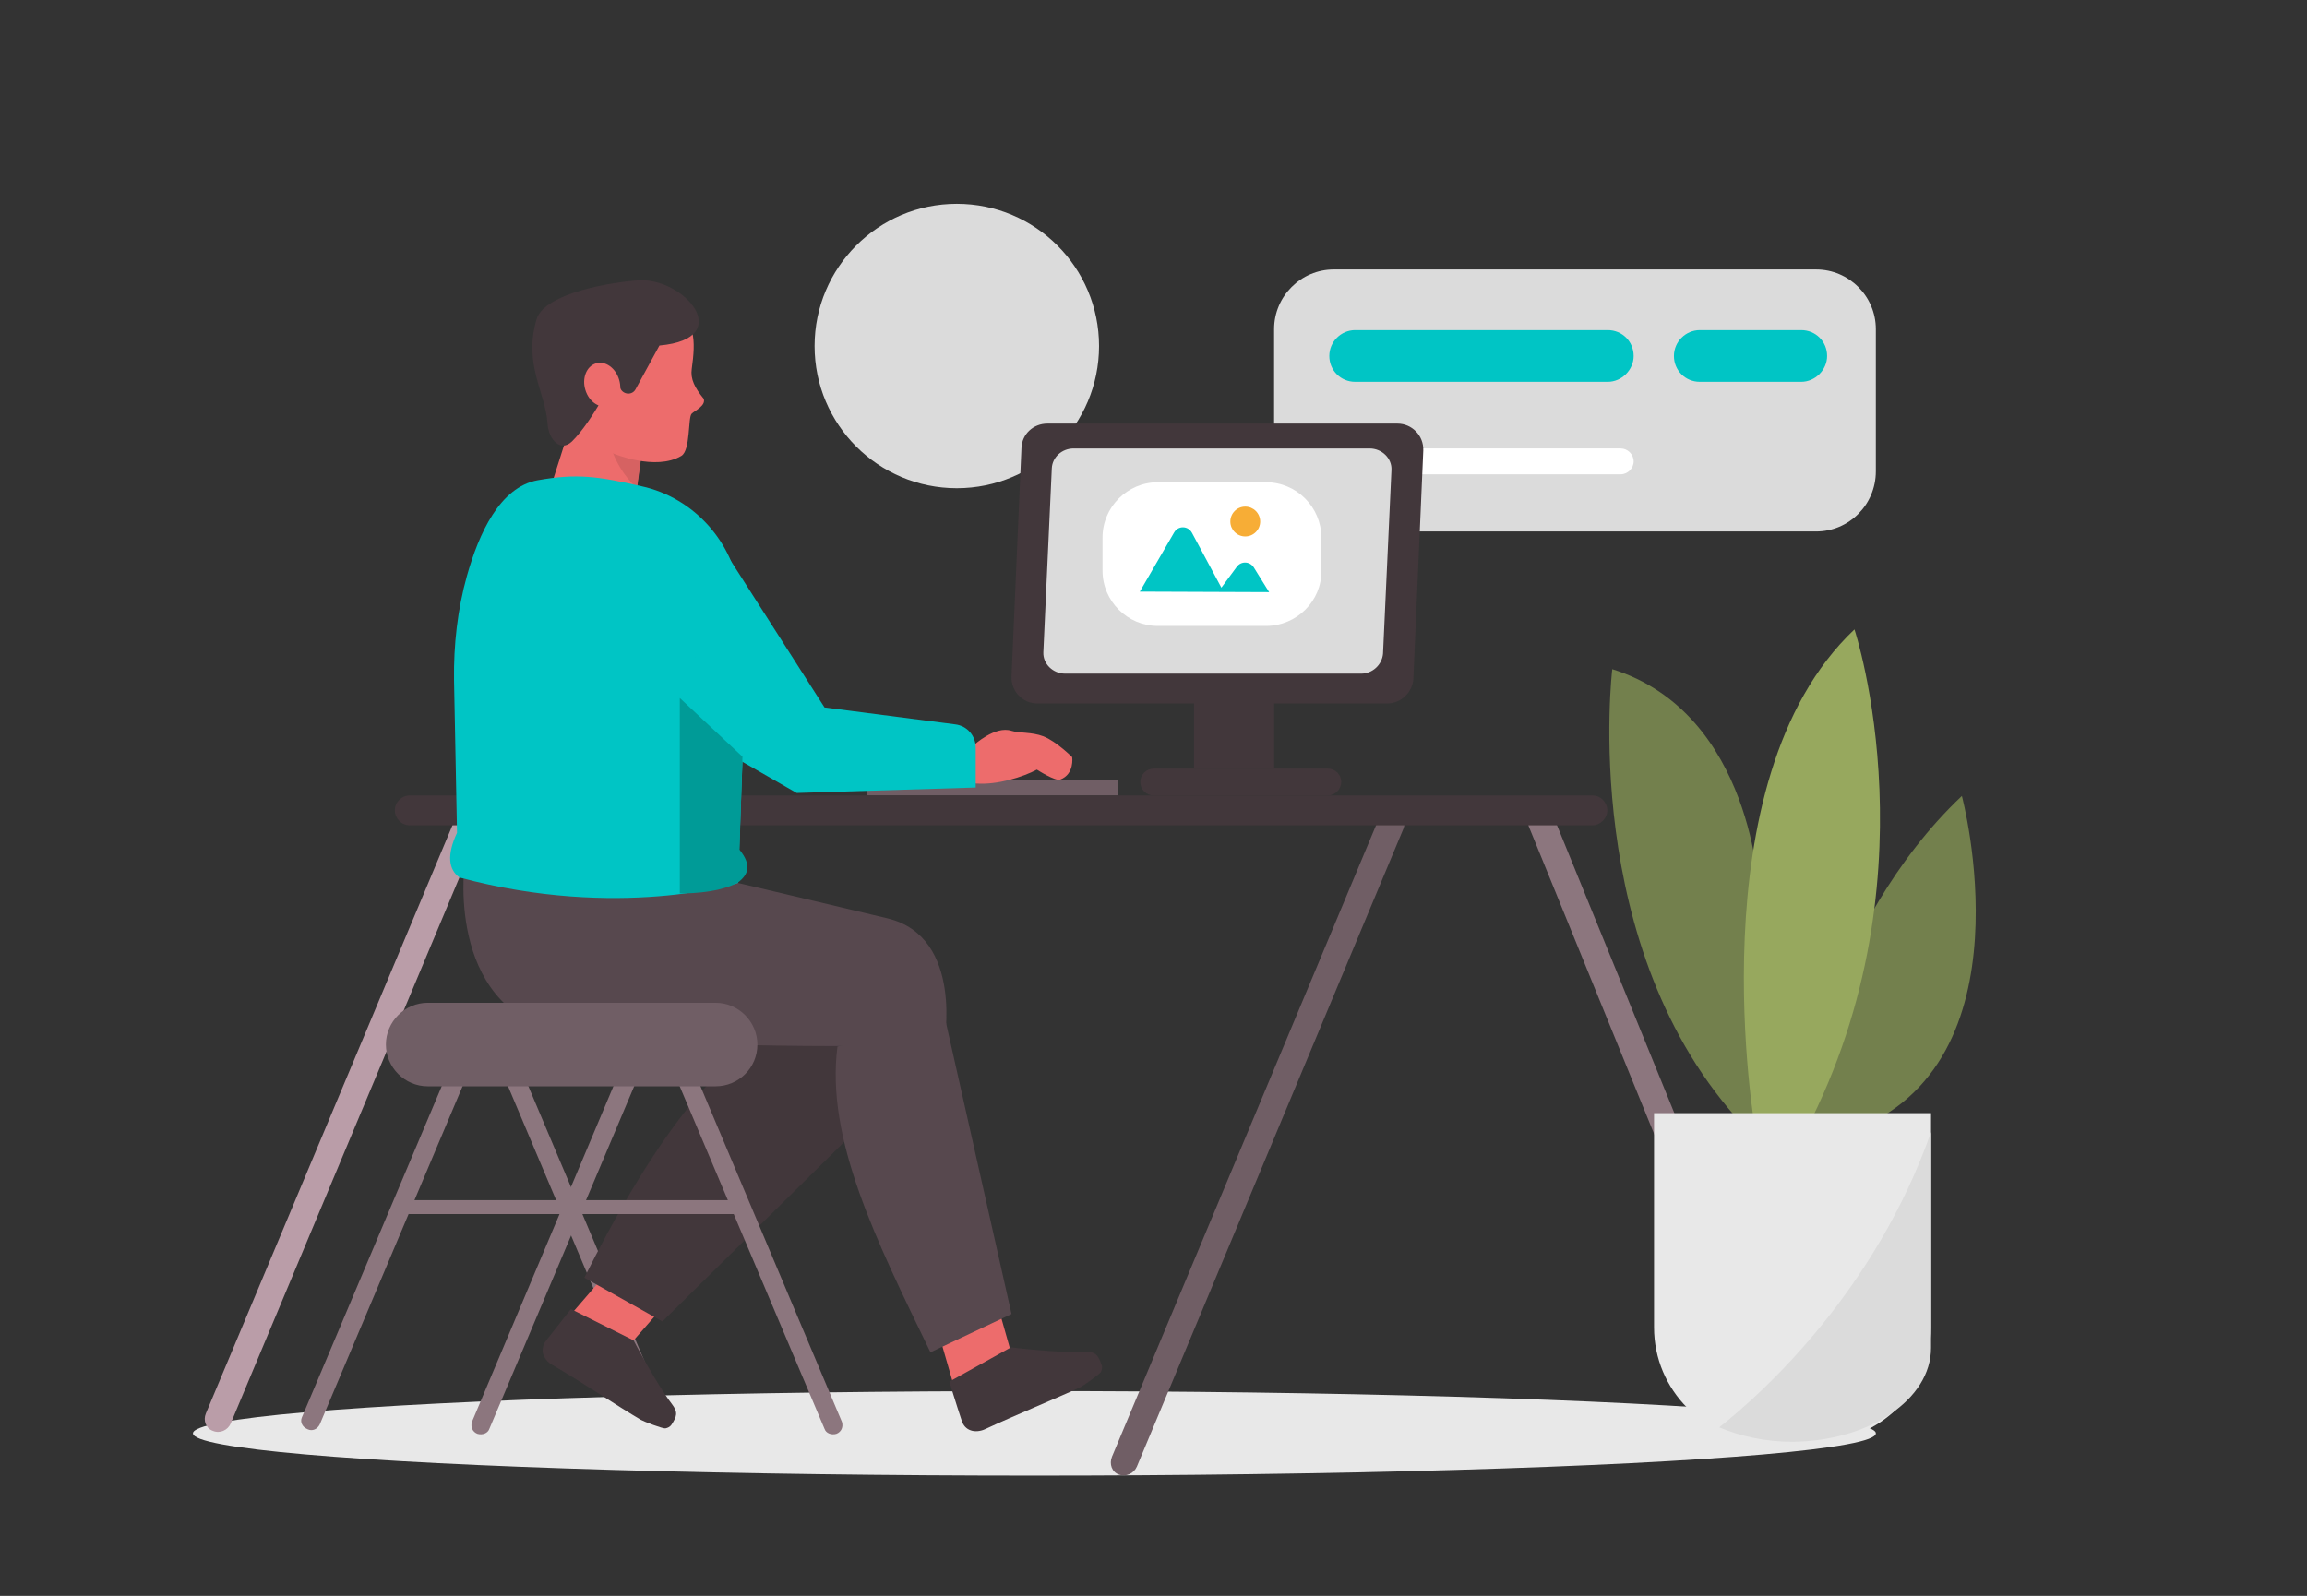 <?xml version="1.0" encoding="utf-8"?>
<!-- Generator: Adobe Illustrator 24.1.2, SVG Export Plug-In . SVG Version: 6.00 Build 0)  -->
<svg version="1.1" id="Layer_1" xmlns="http://www.w3.org/2000/svg" xmlns:xlink="http://www.w3.org/1999/xlink" x="0px" y="0px"
	 viewBox="0 0 463.9 321" style="enable-background:new 0 0 463.9 321;" xml:space="preserve">
<rect x="0" y="0" width="463.9" height="321" fill="#333333" stroke="none"/>
<style type="text/css">
	.st0{display:none;}
	.st1{fill:#73804D;}
	.st2{fill:#97A85E;}
	.st3{fill:#DBDBDB;}
	.st4{fill:#00C5C5;}
	.st5{fill:#FFFFFF;}
	.st6{fill-rule:evenodd;clip-rule:evenodd;fill:#DBDBDB;}
	.st7{fill-rule:evenodd;clip-rule:evenodd;fill:#42373B;}
	.st8{fill:#E8E8E8;}
	.st9{fill-rule:evenodd;clip-rule:evenodd;fill:#8C767E;}
	.st10{fill-rule:evenodd;clip-rule:evenodd;fill:#ED6C6C;}
	.st11{fill-rule:evenodd;clip-rule:evenodd;fill:#BA9DA8;}
	.st12{fill-rule:evenodd;clip-rule:evenodd;fill:#705E65;}
	.st13{fill-rule:evenodd;clip-rule:evenodd;fill:#57484E;}
	.st14{fill-rule:evenodd;clip-rule:evenodd;fill:#D66262;}
	.st15{fill:#ED6C6C;}
	.st16{fill-rule:evenodd;clip-rule:evenodd;fill:#00C5C5;}
	.st17{fill-rule:evenodd;clip-rule:evenodd;fill:#009B97;}
	.st18{fill-rule:evenodd;clip-rule:evenodd;fill:#FFFFFF;}
	.st19{fill-rule:evenodd;clip-rule:evenodd;fill:#F7AD36;}
</style>
<g id="background" class="st0">
</g>
<g id="image" class="st0">
</g>
<g id="Layer_4">
	<g>
		<path class="st1" d="M360.6,226.4c0,0,6.8-40.7,33.9-66.3c0,0,14.4,53.9-22.2,67.4C369.6,228.6,360.6,226.4,360.6,226.4z"/>
		<path class="st1" d="M353.7,179.8c0,0-1.1-36.3-29.5-45.2c0,0-6.9,56.2,26.4,91.8l6.9,3.4L353.7,179.8z"/>
		<path class="st2" d="M353,227.6c0,0-12.4-70.5,19.9-101c0,0,17.1,51.5-11.1,103.3L353,227.6z"/>
		<path class="st3" d="M365.2,106.9h-97c-6.6,0-12-5.4-12-12V66.2c0-6.6,5.4-12,12-12h97c6.6,0,12,5.4,12,12v28.6
			C377.2,101.5,371.8,106.9,365.2,106.9z"/>
		<path class="st4" d="M323.3,76.8h-50.8c-2.9,0-5.2-2.3-5.2-5.2l0,0c0-2.9,2.4-5.2,5.2-5.2h50.8c2.9,0,5.2,2.3,5.2,5.2l0,0
			C328.5,74.4,326.1,76.8,323.3,76.8z"/>
		<path class="st4" d="M362.2,76.8h-20.4c-2.9,0-5.2-2.3-5.2-5.2l0,0c0-2.9,2.4-5.2,5.2-5.2h20.4c2.9,0,5.2,2.3,5.2,5.2l0,0
			C367.4,74.4,365,76.8,362.2,76.8z"/>
		<path class="st5" d="M325.9,95.4h-56c-1.4,0-2.6-1.2-2.6-2.6l0,0c0-1.4,1.2-2.6,2.6-2.6h56c1.4,0,2.6,1.2,2.6,2.6l0,0
			C328.5,94.2,327.3,95.4,325.9,95.4z"/>
		<ellipse class="st6" cx="192.4" cy="69.6" rx="28.6" ry="28.6"/>
		<rect x="240.1" y="127.6" class="st7" width="16.1" height="26.9"/>
		<path class="st7" d="M267,160h-35c-1.5,0-2.7-1.2-2.7-2.7l0,0c0-1.5,1.2-2.7,2.7-2.7h35c1.5,0,2.7,1.2,2.7,2.7l0,0
			C269.7,158.7,268.5,160,267,160z"/>
		<ellipse class="st8" cx="208" cy="288.3" rx="169.2" ry="8.5"/>
		<path class="st9" d="M131.8,283.9L131.8,283.9c1-0.4,1.4-1.4,1.1-2.3l-32.6-77.2c-0.4-0.9-1.5-1.3-2.4-0.9l0,0
			c-1,0.4-1.4,1.4-1.1,2.3l32.6,77.2C129.8,283.9,130.9,284.3,131.8,283.9z"/>
		<polygon class="st10" points="114.7,264.5 126.8,270.3 135.1,260.8 122.9,255 		"/>
		<path class="st7" d="M135,286.6c-0.3,0.4-0.7,0.6-1.2,0.7c-0.5,0.1-4.4-1.4-4.9-1.7c-4.3-2.5-12.2-7.8-17.9-11.1
			c-0.9-0.5-1.5-1.3-1.8-2.2c-0.2-0.9,0-1.8,0.5-2.5c2.1-2.7,5.1-6.5,5.1-6.5l12.6,6.3c0,0,4.5,8.6,7.7,12.8
			C136.4,284.1,136.1,284.9,135,286.6L135,286.6L135,286.6z"/>
		<path class="st7" d="M181.3,218.3l-48.1,47.5l-15.7-8.8c11.4-22.9,28.9-51,44.8-50.4L181.3,218.3z"/>
		<polygon class="st10" points="191.9,279.1 203.3,272 199.9,260 188.4,267 		"/>
		<path class="st7" d="M221.5,274.5c0.2,0.4,0.1,1-0.1,1.4c-0.2,0.5-3.7,2.9-4.1,3.1c-4.5,2.1-13.3,5.7-19.3,8.5
			c-0.9,0.4-2,0.5-2.8,0.2c-0.9-0.3-1.5-1-1.8-1.9c-1.1-3.3-2.5-7.9-2.5-7.9l12.4-6.9c0,0,9.6,1.2,14.9,0.9
			C220.3,271.9,220.8,272.5,221.5,274.5L221.5,274.5L221.5,274.5z"/>
		<path class="st9" d="M358.7,285L358.7,285c-1.4,0.5-3-0.1-3.5-1.5l-47.8-117.3c-0.5-1.3,0.1-2.8,1.5-3.4l0,0
			c1.4-0.5,3,0.1,3.5,1.5l47.8,117.3C360.8,283,360.1,284.5,358.7,285z"/>
		<path class="st11" d="M42.8,287.8L42.8,287.8c-1.4-0.5-2-2.1-1.4-3.5l51.3-122.4c0.6-1.4,2.2-2.1,3.6-1.6l0,0
			c1.4,0.5,2,2.1,1.4,3.5L46.4,286.3C45.8,287.7,44.2,288.4,42.8,287.8z"/>
		<path class="st12" d="M225,296.6L225,296.6c-1.4-0.5-2-2.1-1.4-3.6l53.6-128.2c0.6-1.5,2.2-2.2,3.6-1.7l0,0c1.4,0.5,2,2.1,1.4,3.6
			L228.6,295C228,296.4,226.4,297.1,225,296.6z"/>
		<path class="st13" d="M93.4,174.1c0,0-3.9,30.4,21.5,33.9c25.4,3.4,74.9,2.2,74.9,2.2s4.2-21.8-11.4-25.5c-19.7-4.7-30-7.1-30-7.1
			L93.4,174.1z"/>
		<path class="st10" d="M110.2,99.7l6.1-19.2l13.5,5.1l-2.6,18.3C123.2,99.4,117.1,98.8,110.2,99.7L110.2,99.7z"/>
		<path class="st14" d="M122.1,86.6c0,0,0.5,6.6,6,11.6l0.5-3.8l0.8-5.6C126.6,88.7,124.1,88.2,122.1,86.6z"/>
		<path class="st15" d="M113.6,71c1.8-9,2.5-10.5,10.4-12c8-0.8,2.7,2,11,3.9c4.9,1.1,4.9,5.6,4.1,11.3c-0.3,2,0.6,3.8,2.4,6
			c0.5,1.4-1.8,2.4-2.4,3c-0.8,0.7-0.2,7.4-2.1,8.5c-5.2,3.1-13.7-0.5-13.7-0.5c-9.1-4.7-4-23.2-4-23.2
			C118.9,64.9,113.1,73.4,113.6,71z"/>
		<path class="st7" d="M123.9,75.1c0,0-4.7,9.6-8.9,13.7c-2.3,2.2-4.7-0.4-4.9-3.6c-0.4-6.3-4.9-11.9-2.2-21
			c1.4-4.6,12.1-7.1,20.2-7.8c9.4-0.8,20.1,11.7,4.5,13.1l-4.8,8.8c-0.7,1.3-2.6,1.1-3.1-0.3L123.9,75.1z"/>
		<path class="st10" d="M119.8,73.1c1.9-0.6,4,0.9,4.7,3.3c0.7,2.4-0.2,4.8-2.1,5.3s-4-0.9-4.7-3.3C117,76.1,117.9,73.7,119.8,73.1
			L119.8,73.1z"/>
		<rect x="174.3" y="156.8" class="st12" width="50.5" height="3.2"/>
		<path class="st7" d="M320.2,166H82.4c-1.7,0-3-1.4-3-3l0,0c0-1.7,1.4-3,3-3h237.8c1.7,0,3,1.4,3,3l0,0
			C323.2,164.6,321.8,166,320.2,166z"/>
		<path class="st8" d="M365.4,289.9h-9.9c-12.7,0-22.9-10.3-22.9-22.9v-43.1h55.7V267C388.3,279.7,378,289.9,365.4,289.9z"/>
		<path class="st3" d="M388.3,271.1v-43.4c-11.2,31.9-33.6,52.3-42.6,59.4c4.3,1.8,9.3,2.9,14.7,2.9l0,0
			C375.8,289.9,388.3,281.5,388.3,271.1z"/>
		<path class="st16" d="M150.1,131.2l-1.7,46.4c0,0-24,7.5-56-1.1c-2.2-1.6-2.6-4.5-0.5-9l-0.6-30.7c-0.1-7.1,0.7-14.2,2.6-21
			c2.4-8.5,6.6-17.8,14.2-19.2c7.9-1.4,12.1-0.8,20.9,1.2c10.6,2.3,18.6,11.4,19.8,21.9L150.1,131.2z"/>
		<path class="st10" d="M195.8,149.9c0,0,4.3-4,7.6-2.9c1.6,0.5,4,0.2,6.4,1.1c2.6,1,5.8,4.2,5.8,4.2s0.5,3.4-2.4,4.5
			c-1,0.4-4.7-2-4.7-2c-2.8,1.5-8,3.1-12.1,2.8l-7.7-0.4l-3.5-4.3L195.8,149.9z"/>
		<path class="st16" d="M145.1,109.9l20.7,32.4l26.3,3.4c2.4,0.3,4.1,2.3,4.1,4.7v8l-36,1.1L136.7,146L145.1,109.9z"/>
		<path class="st13" d="M190.2,205.6l13.2,58.7l-16.3,7.7c-10.9-22.5-21.1-42.9-18.7-61.5L190.2,205.6z"/>
		<path class="st9" d="M168.2,288.4L168.2,288.4c1-0.4,1.4-1.4,1.1-2.4l-34.3-81.4c-0.4-0.9-1.5-1.4-2.5-1l0,0
			c-1,0.4-1.4,1.4-1.1,2.4l34.4,81.4C166.1,288.3,167.2,288.7,168.2,288.4z"/>
		<path class="st9" d="M112.7,244.2H82.4c-0.8,0-1.4-0.6-1.4-1.4l0,0c0-0.8,0.6-1.4,1.4-1.4h30.4c0.8,0,1.4,0.6,1.4,1.4l0,0
			C114.2,243.5,113.5,244.2,112.7,244.2z"/>
		<path class="st9" d="M96,288.4L96,288.4c-1-0.4-1.4-1.4-1.1-2.4l34.3-81.4c0.4-0.9,1.5-1.4,2.5-1l0,0c1,0.4,1.4,1.4,1.1,2.4
			l-34.4,81.4C98.1,288.3,97,288.7,96,288.4z"/>
		<path class="st9" d="M148.9,244.2h-32.5c-0.8,0-1.4-0.6-1.4-1.4l0,0c0-0.8,0.6-1.4,1.4-1.4h32.5c0.8,0,1.4,0.6,1.4,1.4l0,0
			C150.3,243.5,149.7,244.2,148.9,244.2z"/>
		<path class="st9" d="M61.9,287.5l-0.2-0.1c-0.9-0.4-1.4-1.4-1-2.3l33.1-78.4c0.4-0.9,1.4-1.3,2.4-1l0.2,0.1c0.9,0.4,1.4,1.4,1,2.3
			l-33.1,78.4C63.8,287.5,62.8,287.9,61.9,287.5z"/>
		<path class="st12" d="M143.9,218.5H86c-4.6,0-8.4-3.8-8.4-8.4l0,0c0-4.6,3.8-8.4,8.4-8.4h57.9c4.6,0,8.4,3.8,8.4,8.4l0,0
			C152.3,214.8,148.5,218.5,143.9,218.5z"/>
		<path class="st17" d="M149.3,152.2l-12.6-11.8v39.3c0,0,7.4,0.2,11.7-2.2c2.1-1.6,2.8-3.5,0.3-6.6L149.3,152.2z"/>
		<path class="st7" d="M278.9,141.5h-70.3c-2.9,0-5.3-2.4-5.2-5.4l2-46c0.1-2.8,2.4-4.9,5.2-4.9H281c2.9,0,5.3,2.4,5.2,5.4l-2,46
			C284,139.3,281.7,141.5,278.9,141.5z"/>
		<path class="st6" d="M273.7,135.5h-59.5c-2.5,0-4.5-2-4.4-4.3l1.7-37c0.1-2.2,2-4,4.4-4h59.5c2.5,0,4.5,2,4.4,4.3l-1.7,37
			C277.9,133.7,276,135.5,273.7,135.5z"/>
		<path class="st18" d="M254.6,125.9h-21.8c-6.1,0-11.1-5-11.1-11.1v-6.7c0-6.1,5-11.1,11.1-11.1h21.8c6.1,0,11.1,5,11.1,11.1v6.7
			C265.8,120.9,260.7,125.9,254.6,125.9z"/>
		<path class="st16" d="M229.2,119l6.9-11.9c0.8-1.4,2.8-1.4,3.6,0.1l5.9,11l3.1-4.2c0.9-1.2,2.6-1.1,3.4,0.1l3.1,5L229.2,119
			L229.2,119z"/>
		<circle class="st19" cx="250.4" cy="104.9" r="3"/>
	</g>
</g>
<g id="Illustration_01">
</g>
</svg>
